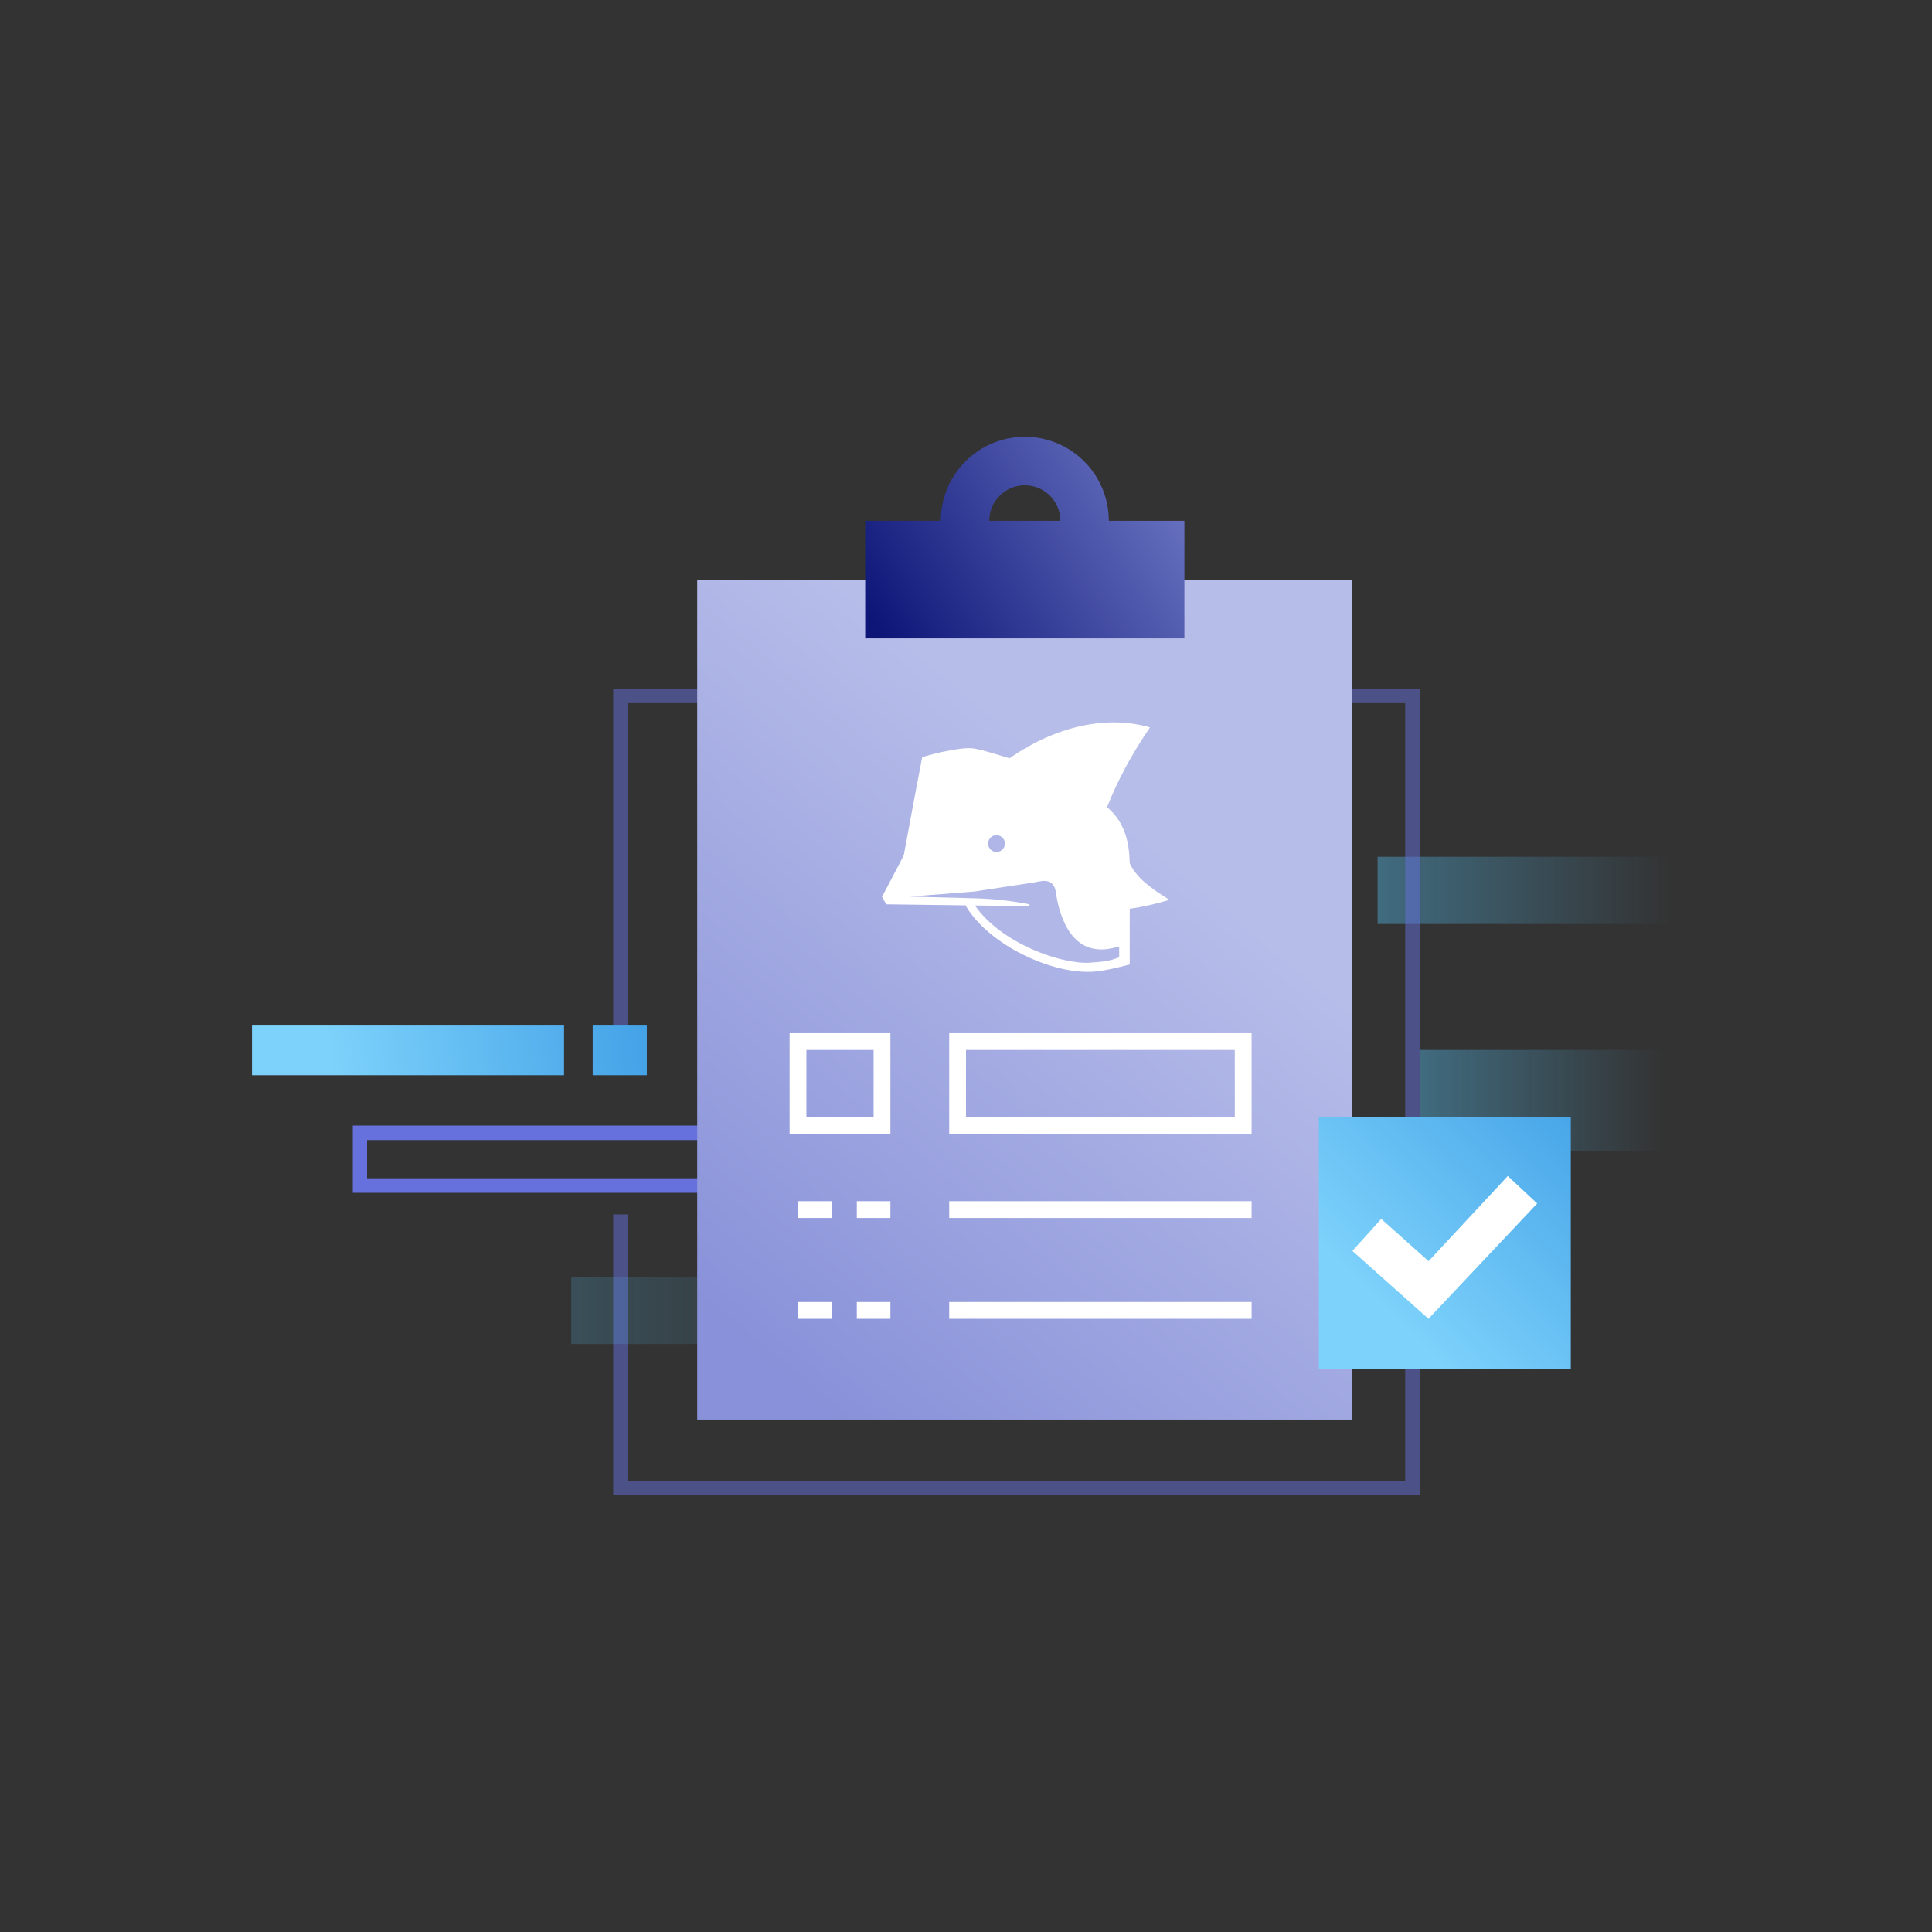 <?xml version="1.0" encoding="UTF-8"?>
<svg width="230px" height="230px" viewBox="0 0 230 230" version="1.1" xmlns="http://www.w3.org/2000/svg" xmlns:xlink="http://www.w3.org/1999/xlink">
    <rect x="0" y="0" width="230" height="230" fill="#333333" stroke="none"/>
    <title>完成</title>
    <defs>
        <linearGradient x1="96.661%" y1="50%" x2="-4.361%" y2="50%" id="linearGradient-1">
            <stop stop-color="#56C6FB" stop-opacity="0" offset="0%"></stop>
            <stop stop-color="#56C6FB" offset="100%"></stop>
        </linearGradient>
        <linearGradient x1="96.661%" y1="50%" x2="-4.361%" y2="50%" id="linearGradient-2">
            <stop stop-color="#56C6FB" stop-opacity="0" offset="0%"></stop>
            <stop stop-color="#56C6FB" offset="100%"></stop>
        </linearGradient>
        <linearGradient x1="96.661%" y1="50%" x2="-4.361%" y2="50%" id="linearGradient-3">
            <stop stop-color="#56C6FB" stop-opacity="0" offset="0%"></stop>
            <stop stop-color="#56C6FB" offset="100%"></stop>
        </linearGradient>
        <linearGradient x1="65.671%" y1="28.848%" x2="19.58%" y2="100%" id="linearGradient-4">
            <stop stop-color="#B7BDE9" offset="0%"></stop>
            <stop stop-color="#8891D9" offset="100%"></stop>
        </linearGradient>
        <linearGradient x1="100%" y1="30.055%" x2="-5.649%" y2="71.908%" id="linearGradient-5">
            <stop stop-color="#6973C1" offset="0%"></stop>
            <stop stop-color="#0D1677" offset="100%"></stop>
        </linearGradient>
        <linearGradient x1="118.603%" y1="-30.802%" x2="19.46%" y2="69.458%" id="linearGradient-6">
            <stop stop-color="#3797E2" offset="0%"></stop>
            <stop stop-color="#7DD2FB" offset="100%"></stop>
        </linearGradient>
        <linearGradient x1="118.603%" y1="48.683%" x2="19.46%" y2="50.317%" id="linearGradient-7">
            <stop stop-color="#3797E2" offset="0%"></stop>
            <stop stop-color="#7DD2FB" offset="100%"></stop>
        </linearGradient>
    </defs>
    <g id="完成" stroke="none" stroke-width="1" fill="none" fill-rule="evenodd">
        <g id="编组-34" transform="translate(30, 52)">
            <polygon id="Rectangle-19-Copy-5" fill="url(#linearGradient-1)" opacity="0.4" points="139 73 169 73 169 85 139 85"></polygon>
            <polygon id="Rectangle-19-Copy-5备份" fill="url(#linearGradient-2)" opacity="0.4" transform="translate(152, 54) scale(1, -1) translate(-152, -54) " points="134 50 170 50 170 58 134 58"></polygon>
            <path d="M139,30 L139,126 L139,126 L43.001,126 L43.001,126 L43,92.574 L44.712,92.574 L44.712,124.294 L137.287,124.294 L137.287,31.705 L44.712,31.705 L44.712,74.127 L43,74.127 L43.001,30 L139,30 Z" id="形状结合" fill="#6771DE" fill-rule="nonzero" opacity="0.5"></path>
            <polygon id="Rectangle-19-Copy-5备份-2" fill="url(#linearGradient-3)" opacity="0.2" transform="translate(55, 104) scale(1, -1) translate(-55, -104) " points="38 100 72 100 72 108 38 108"></polygon>
            <path d="M98,82 L98,90 L12,90 L12,82 L98,82 Z M96.298,83.725 L13.701,83.725 L13.701,88.274 L96.298,88.274 L96.298,83.725 Z" id="矩形" fill="#6771DE" fill-rule="nonzero"></path>
            <polygon id="Rectangle-31-Copy" fill="url(#linearGradient-4)" points="53 17 131 17 131 117 53 117"></polygon>
            <g id="编组-32" transform="translate(75, 34)">
                <path d="M1.8,19.803 L16.229,17.854 C19.067,17.024 21.166,16.879 22.528,17.42 C23.889,17.961 26.128,20.085 29.244,23.791 L29.7,28.492 C21.976,29.727 15.373,27.249 9.894,21.058 C9.592,21.058 6.894,20.64 1.8,19.803 Z" id="路径-5" fill="#B1B7E7"></path>
                <path d="M31.898,0.599 C29.586,4.006 28.001,7.035 26.835,9.992 L26.821,10.121 C28.942,11.903 29.449,14.37 29.488,16.775 C30.304,18.526 32.055,19.782 34.2,21.116 C32.705,21.604 31.106,21.954 29.492,22.19 L29.491,28.824 C28.038,29.196 26.299,29.638 24.887,29.693 C19.734,29.89 12.259,26.145 9.819,21.551 L9.947,21.783 L0.506,21.66 L-5.32907052e-13,20.769 C-5.32907052e-13,20.769 2.395,16.23 2.598,15.797 C2.591,15.836 3.159,12.746 3.735,9.657 L3.843,9.078 C4.221,7.059 4.586,5.124 4.779,4.158 C4.797,4.073 9.282,2.854 10.865,3.096 C12.006,3.27 14.056,3.925 15.174,4.278 C20.552,0.51 26.697,-0.924 31.898,0.599 Z M18.085,19.053 L18.011,19.065 L18.011,19.065 L17.802,19.098 C17.186,19.195 15.897,19.391 14.603,19.588 L14.087,19.667 C12.461,19.913 10.97,20.139 10.97,20.139 L3.367,20.739 C5.027,20.782 7.44,20.846 9.793,20.909 L10.362,20.924 C10.645,20.932 10.927,20.939 11.205,20.947 C13.339,21.014 15.464,21.252 17.562,21.66 L17.51,21.883 L11.064,21.798 C14.154,26.278 21.324,28.835 24.782,28.607 C26.643,28.485 27.317,28.332 28.236,27.956 L28.236,27.956 L28.235,26.674 L28.216,26.681 C27.776,26.808 27.328,26.907 26.875,26.979 C22.087,27.64 20.972,22.135 20.701,20.248 C20.43,18.361 18.918,18.917 18.085,19.053 Z M13.633,13.425 C13.229,13.425 12.864,13.668 12.709,14.042 C12.554,14.415 12.639,14.845 12.925,15.132 C13.211,15.418 13.641,15.503 14.015,15.349 C14.389,15.194 14.632,14.829 14.632,14.425 C14.632,13.873 14.185,13.425 13.633,13.425 Z" id="形状结合" fill="#FFFFFF"></path>
            </g>
            <g id="编组-11" transform="translate(65, 73)">
                <rect id="矩形" stroke="#FFFFFF" stroke-width="2" x="0" y="-1" width="10" height="10"></rect>
                <path d="" id="路径-9" stroke="#FFFFFF" stroke-width="1.4"></path>
                <path d="M53,-1 L53,9 L19,9 L19,-1 L53,-1 Z" id="矩形" stroke="#FFFFFF" stroke-width="2"></path>
                <polygon id="直线备份" fill="#FFFFFF" fill-rule="nonzero" points="54 18 54 20 18 20 18 18"></polygon>
                <polygon id="直线备份" fill="#FFFFFF" fill-rule="nonzero" points="4 18 4 20 0 20 0 18"></polygon>
                <polygon id="直线备份-4" fill="#FFFFFF" fill-rule="nonzero" points="4 30 4 32 0 32 0 30"></polygon>
                <polygon id="直线备份" fill="#FFFFFF" fill-rule="nonzero" points="11 18 11 20 7 20 7 18"></polygon>
                <polygon id="直线备份-5" fill="#FFFFFF" fill-rule="nonzero" points="11 30 11 32 7 32 7 30"></polygon>
                <polygon id="直线备份-3" fill="#FFFFFF" fill-rule="nonzero" points="54 30 54 32 18 32 18 30"></polygon>
            </g>
            <path d="M92,4.68958206e-13 C97.523,4.68958206e-13 101.999,4.477 102,9.999 L111,10 L111,24 L73,24 L73,10 L82,9.999 L82.004,9.72 C82.152,4.327 86.571,4.68958206e-13 92,4.68958206e-13 Z M92,5.769 C89.663,5.769 87.769,7.663 87.769,10 L96.231,10 L96.231,10 C96.231,7.663 94.337,5.769 92,5.769 Z" id="形状结合" fill="url(#linearGradient-5)"></path>
            <polygon id="Rectangle-31-Copy备份" fill="url(#linearGradient-6)" points="127 81 157 81 157 111 127 111"></polygon>
            <polygon id="路径" fill="#FFFFFF" fill-rule="nonzero" points="153 91.273 149.5 88 140.071 98.14 134.432 93.111 131 96.92 140.056 105"></polygon>
            <path d="M47.002,70 L47.002,76 L40.558,76 L40.558,70 L47.002,70 Z M37.147,70 L37.147,76 L-5.68434189e-14,76 L-5.68434189e-14,70 L37.147,70 Z" id="形状结合" fill="url(#linearGradient-7)"></path>
        </g>
    </g>
</svg>